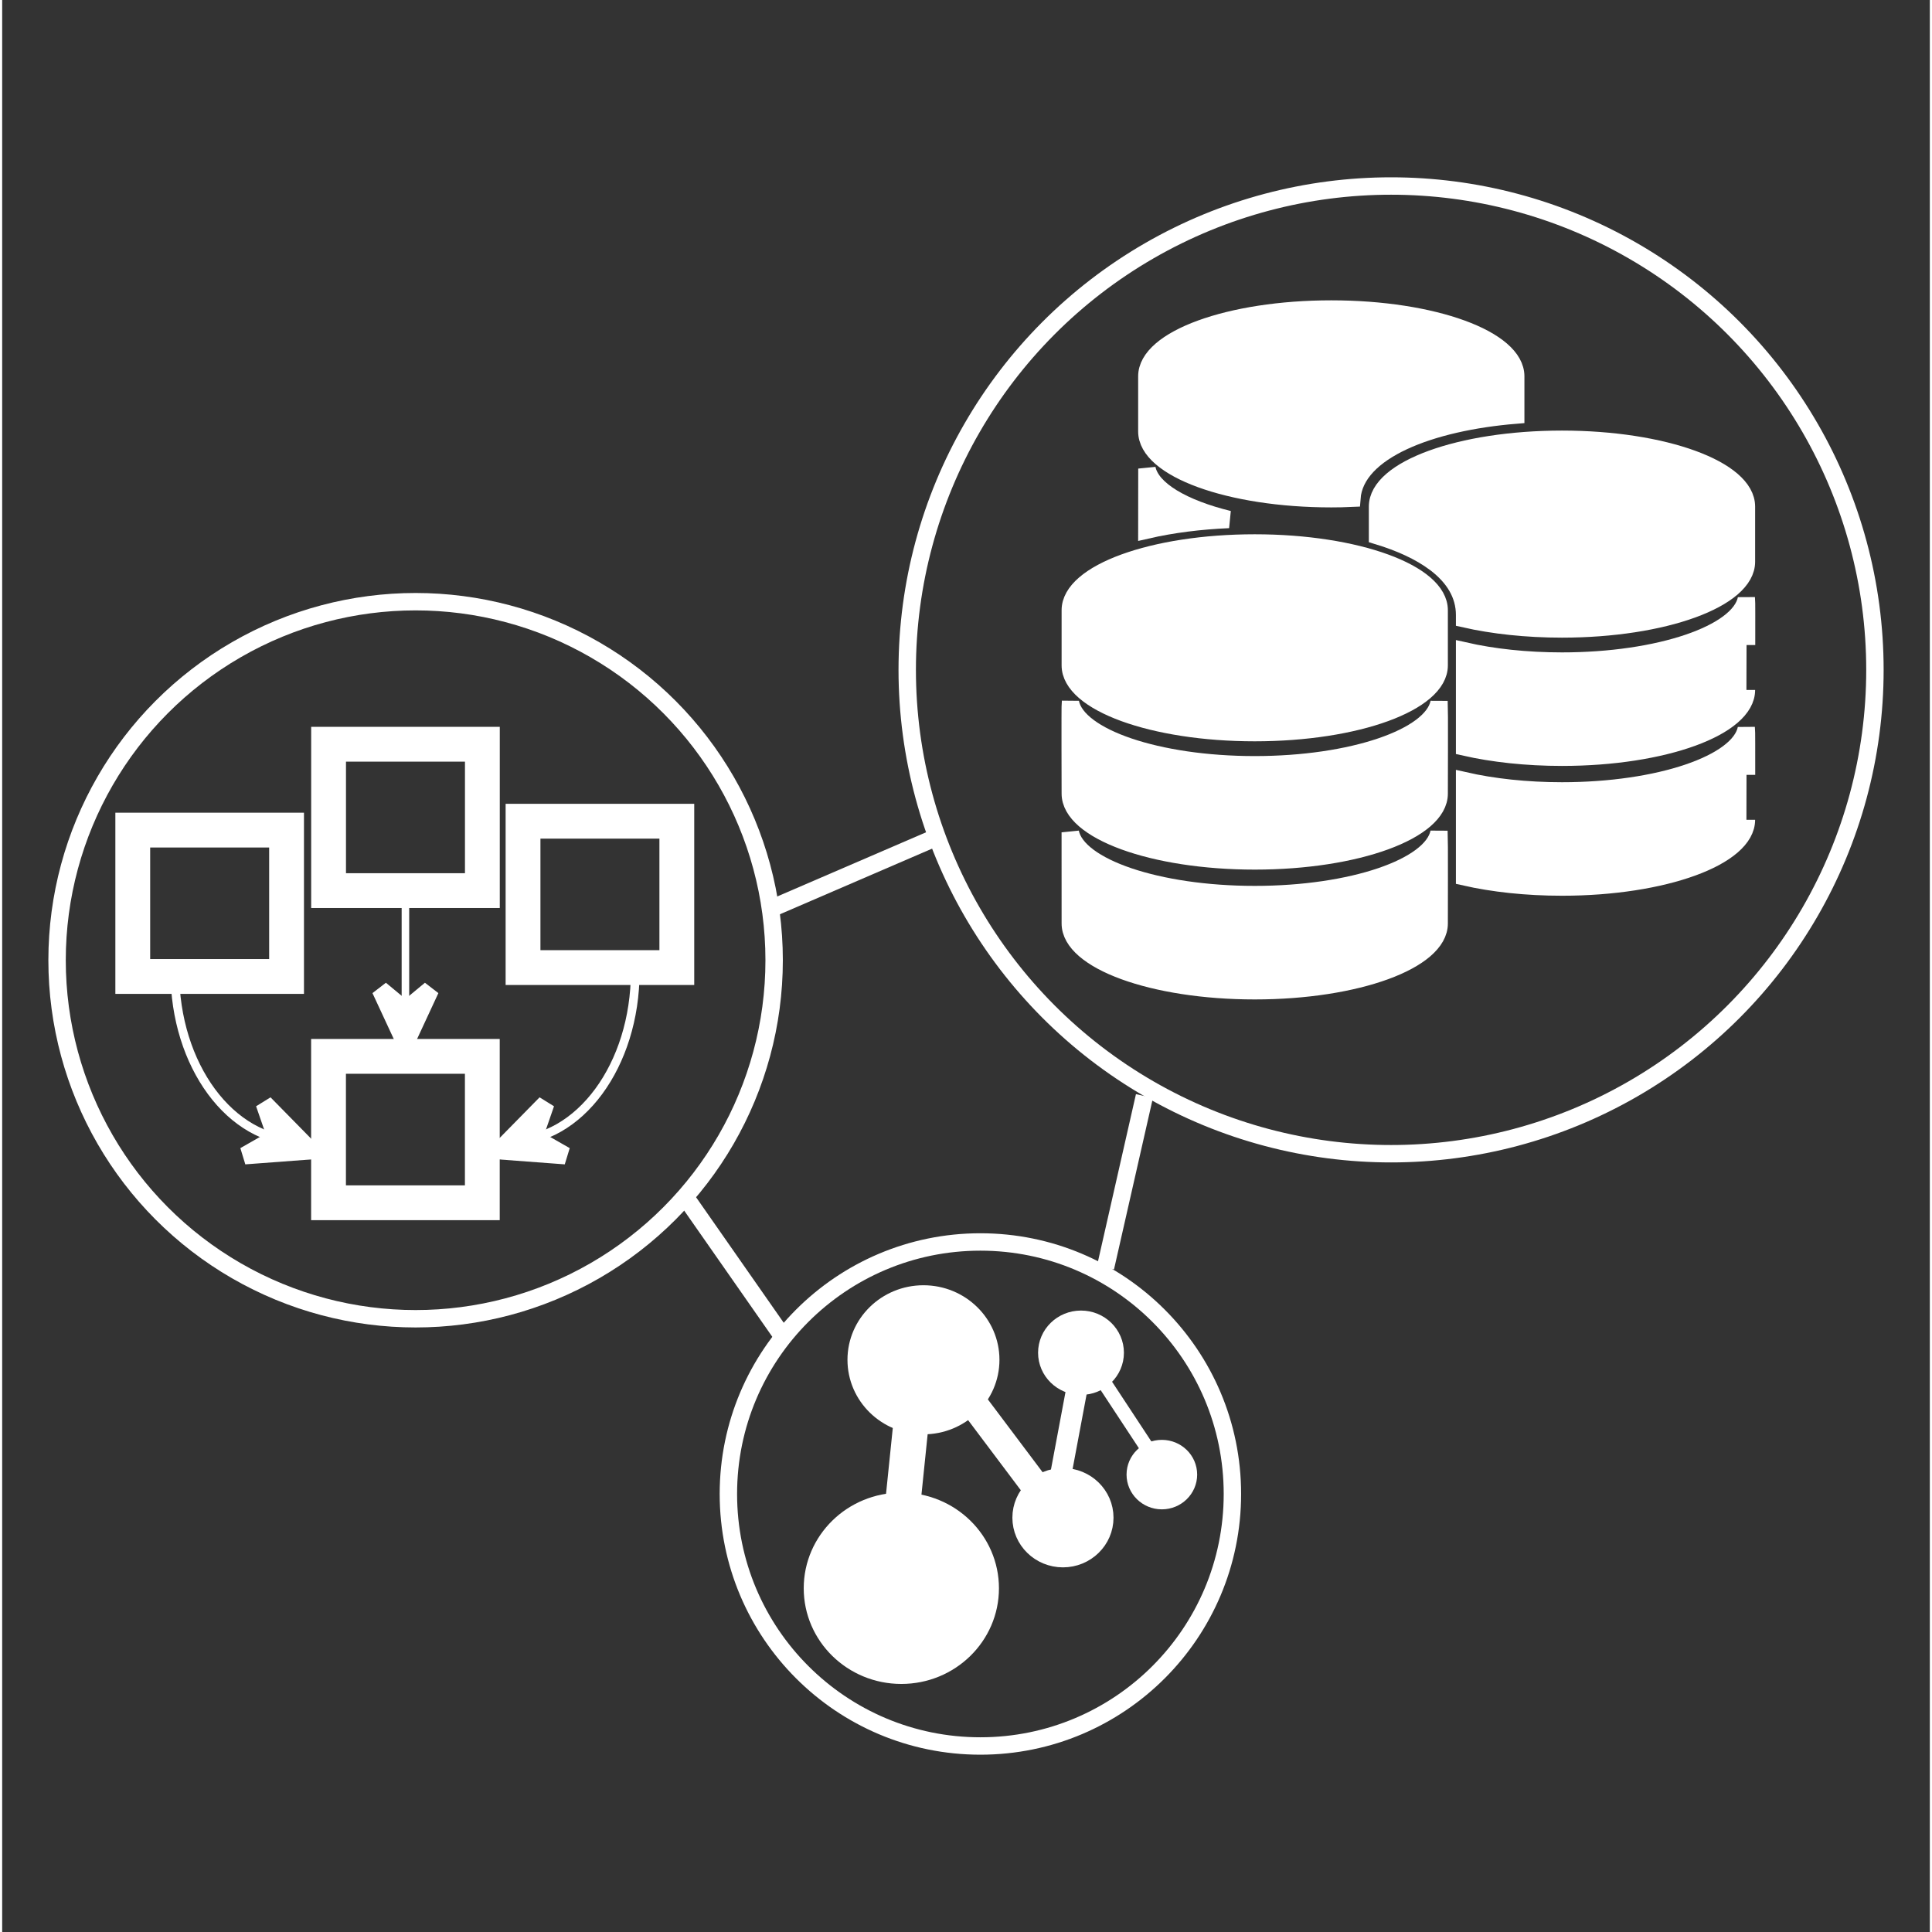 <?xml version="1.0" encoding="utf-8"?>
<!-- Generator: Adobe Illustrator 16.0.0, SVG Export Plug-In . SVG Version: 6.00 Build 0)  -->
<!DOCTYPE svg PUBLIC "-//W3C//DTD SVG 1.1 Tiny//EN" "http://www.w3.org/Graphics/SVG/1.1/DTD/svg11-tiny.dtd">
<svg version="1.1" baseProfile="tiny" id="Layer_1" xmlns="http://www.w3.org/2000/svg" xmlns:xlink="http://www.w3.org/1999/xlink"
	 x="0px" y="0px" width="150px" height="150px" viewBox="0 0 110.75 111" xml:space="preserve"
	 fill="#fff" stroke="#fff">
<rect x="0" y="0" width="110.75" height="111" fill="#333333" stroke="none"/>
<g>
	<circle fill="none" cx="23.753" cy="55.168" r="20.599"/>
	<circle fill="none" cx="79.797" cy="38.486" r="27.799"/>
	<circle fill="none" cx="56.202" cy="85.834" r="14.479"/>
	<g>
		<path d="M76.362,28.652c0.399,0,0.792-0.008,1.182-0.026c0.205-2.754,4.544-4.379,9.414-4.778v-2.229
			c0-2.136-4.745-3.864-10.596-3.864c-5.852,0-10.596,1.73-10.596,3.864v3.17C65.766,26.922,70.51,28.652,76.362,28.652
			L76.362,28.652z M76.362,28.652"/>
		<path d="M65.77,26.922l-0.004,3.529c1.473-0.339,3.087-0.537,4.704-0.606
			C67.845,29.202,66.016,28.139,65.77,26.922L65.77,26.922z M65.77,26.922"/>
		<path d="M89.616,25.238c-5.852,0-10.596,1.73-10.596,3.865v1.677c1.296,0.394,2.432,0.908,3.292,1.554l0.063,0.045
			c1.028,0.791,1.647,1.772,1.647,2.957v0.218c1.623,0.368,3.539,0.581,5.594,0.581c5.851,0,10.597-1.728,10.597-3.861v-3.17
			C100.213,26.969,95.467,25.238,89.616,25.238L89.616,25.238z M89.616,25.238"/>
		<path d="M100.213,34.407c-0.402,2-5.01,3.575-10.597,3.575c-2.055,0-3.971-0.213-5.594-0.582v5.522
			c1.623,0.368,3.539,0.583,5.594,0.583c5.851,0,10.597-1.73,10.597-3.864C100.213,39.642,100.233,34.502,100.213,34.407
			L100.213,34.407z M100.213,34.407"/>
		<path d="M100.209,41.865c-0.402,2-5.006,3.576-10.593,3.576c-2.055,0-3.971-0.214-5.594-0.583v5.523
			c1.623,0.369,3.539,0.582,5.594,0.582c5.851,0,10.597-1.729,10.597-3.864C100.213,47.103,100.229,41.958,100.209,41.865
			L100.209,41.865z M100.209,41.865"/>
		<g>
			<path d="M71.964,31.196c-5.852,0-10.596,1.728-10.596,3.862v3.171c0,2.135,4.744,3.862,10.596,3.862
				s10.596-1.728,10.596-3.862v-3.171C82.56,32.924,77.816,31.196,71.964,31.196L71.964,31.196z M71.964,31.196"/>
			<path d="M71.964,43.939c-5.586,0-10.19-1.577-10.592-3.577c-0.021,0.095-0.004,5.234-0.004,5.234
				c0,2.136,4.744,3.866,10.596,3.866s10.596-1.73,10.596-3.866c0,0,0.016-5.14-0.002-5.234
				C82.154,42.362,77.553,43.939,71.964,43.939L71.964,43.939z M71.964,43.939"/>
		</g>
		<path d="M71.964,51.397c-5.586,0-10.194-1.578-10.598-3.577l0.002,5.237c0,2.134,4.744,3.864,10.596,3.864
			s10.596-1.73,10.596-3.864c0,0,0.012-5.142-0.006-5.237C82.15,49.819,77.553,51.397,71.964,51.397L71.964,51.397z M71.964,51.397"
			/>
	</g>
	<line fill="none" stroke-miterlimit="10" x1="44.133" y1="52.221" x2="53.987" y2="47.971"/>
	<g>
		
			<ellipse stroke-width="0.968" stroke-miterlimit="10" cx="51.66" cy="91.252" rx="5.124" ry="5.012"/>
		
			<ellipse stroke-width="0.968" stroke-miterlimit="10" cx="52.931" cy="78.125" rx="3.882" ry="3.799"/>
		
			<ellipse stroke-width="0.968" stroke-miterlimit="10" cx="60.945" cy="87.197" rx="2.421" ry="2.369"/>
		
			<ellipse stroke-width="0.968" stroke-miterlimit="10" cx="61.982" cy="77.719" rx="1.982" ry="1.939"/>
		<path stroke-width="0.968" stroke-miterlimit="10" d="M68.172,84.721
			c0,0.832-0.692,1.512-1.544,1.512c-0.854,0-1.545-0.68-1.545-1.512c0-0.836,0.691-1.512,1.545-1.512
			C67.48,83.209,68.172,83.885,68.172,84.721z"/>
		<path stroke-width="1.623" stroke-miterlimit="10" d="M55.058,79.658L60,86.232L55.058,79.658z"
			/>
		<path stroke-width="2.029" stroke-miterlimit="10" d="M51.66,87.197l0.66-6.434L51.66,87.197z"/>
		
			<line stroke-width="1.217" stroke-miterlimit="10" x1="60.537" y1="86.232" x2="61.981" y2="78.531"/>
		
			<line stroke-width="0.812" stroke-miterlimit="10" x1="62.87" y1="78.762" x2="65.91" y2="83.381"/>
	</g>
	<line fill="none" stroke-miterlimit="10" x1="39.315" y1="68.869" x2="44.839" y2="76.779"/>
	<line fill="none" stroke-miterlimit="10" x1="63.39" y1="72.824" x2="65.627" y2="62.972"/>
	<rect x="29.925" y="47.182" fill="none" stroke-width="2" stroke-miterlimit="10" width="8.836" height="8.409"/>
	<rect x="18.753" y="42.759" fill="none"  stroke-width="2" stroke-miterlimit="10" width="8.836" height="8.41"/>
	<rect x="7.503" y="47.692" fill="none" stroke-width="2" stroke-miterlimit="10" width="8.836" height="8.41"/>
	<rect x="18.75" y="60.692" fill="none" stroke-width="2" stroke-miterlimit="10" width="8.836" height="8.411"/>
	<path fill="none" stroke-width="0.5" d="M17.089,65.557c-3.962,0-7.168-4.352-7.168-9.729"/>
	<line fill="none"  stroke-width="0.433" x1="23.168" y1="51.387" x2="23.168" y2="58.397"/>
	<polygon points="13.932,66.398 15.741,65.365 15.061,63.396 17.73,66.113 	"/>
	<polygon points="21.728,56.847 23.168,58.04 24.608,56.847 23.168,59.948 	"/>
	<path fill="none" stroke-width="0.5" d="M29.203,65.557c3.962,0,7.168-4.352,7.168-9.729"/>
	<polygon points="32.36,66.398 30.551,65.365 31.232,63.396 28.562,66.113 	"/>
</g>
<g>
</g>
<g>
</g>
<g>
</g>
<g>
</g>
<g>
</g>
<g>
</g>
<g>
</g>
<g>
</g>
<g>
</g>
<g>
</g>
<g>
</g>
<g>
</g>
</svg>
